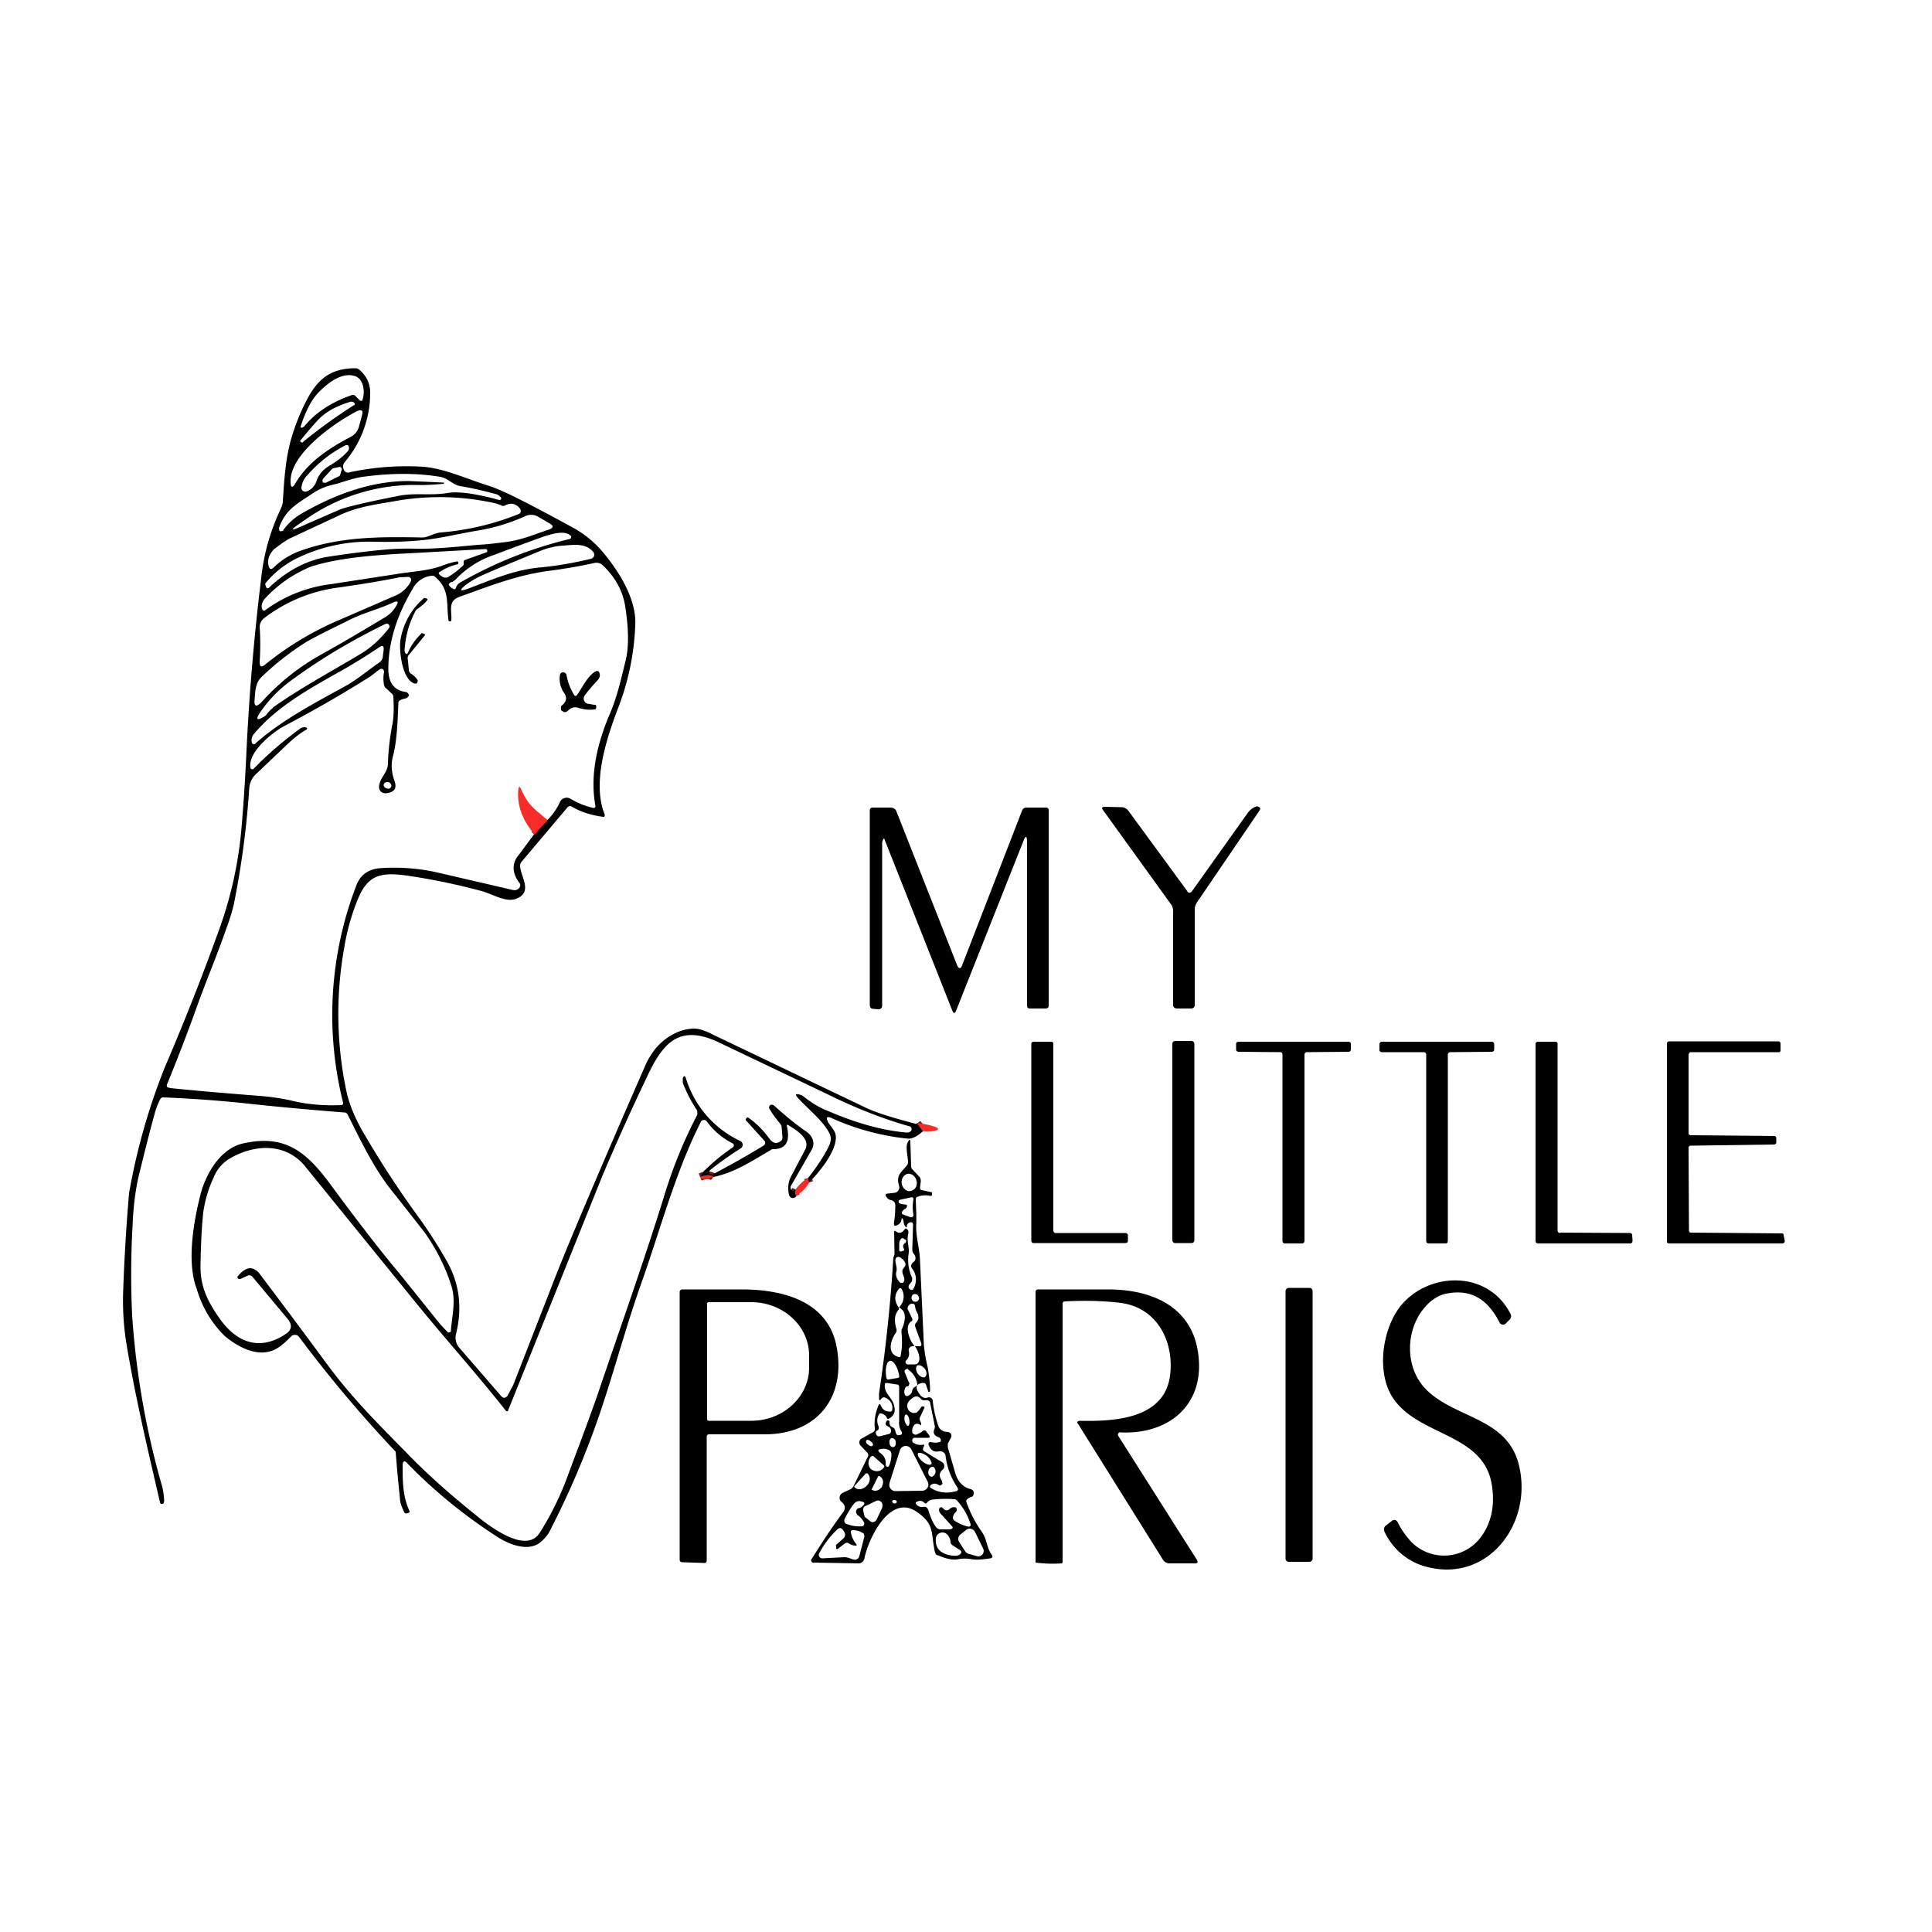 <svg xmlns="http://www.w3.org/2000/svg" viewBox="0 0 500 500"><rect x="0" y="0" width="500" height="500" fill="#fff" /><path d="m237.4 290.7 1.5 2M209.4 306l-.3-1.1m-3.2 2.9c-.2.5-.2 1 .1 1.7m-21.4-4.9c-.8-.6-1.9-.6-3.4 0M138.3 216l3.4-3.7" vector-effect="non-scaling-stroke" fill="none" stroke="#7b1614" stroke-width="2"/><path d="m237.4 290.7 1.5 2c-1.5 1.4-2.8 2-3.8 2a63.8 63.8 0 0 1-19.8-5.3c-1.3-.6-1.6-.3-1 1 .7 1.2 1.9 2.2 2 3.6.3 3.9-4.3 9.4-6.9 12l-.3-1.1c1.6-2 3-4 4.3-6.2 1.1-2 2.3-3.7 1.1-5.7-2-3.5-5.5-6-8.2-9.1-.5-.6-.4-.8.3-.7.6.1 1 .3 1.4.6 2 1.6 4 2.8 6 3.6 6.5 2.8 13.2 5 20.5 5.7.4 0 .7 0 1-.2.3-.2.5-.4.4-.8 0-.3-.2-.5-.5-.6-6.4-1.8-13.5-4.5-21-8.2l-28.3-13.5c-10.5-5-14.7.3-18.8 9.2a601.4 601.4 0 0 0-11.4 25.3L131.5 365c0 .2-.2.3-.4.2h-.1c-7.5-9.5-15.5-18.4-23-27.6a41550.6 41550.6 0 0 1-29.4-36.2c-5-5.6-12.7-5.3-19.1-1.6a10 10 0 0 0-4.2 4.9 32 32 0 0 0-2.7 9.1c-.4 3.7-.6 8-.7 13.1-.2 5.7 1.6 9.5 4.7 14 4.4 6.4 10.4 9 17.4 4.3 1.5-1 1.7-2.3.5-3.8l-9.2-11a1 1 0 0 0-1.1-.3l-2 .9h-.3l-.3-.1a.5.5 0 0 1 0-.7c1.6-1.8 3.3-3 5.4-.8A2397 2397 0 0 1 84.6 353c7 9.5 14.4 16.6 22.2 24.6 6 6 11.7 10.8 18.2 16 3.1 2.3 11.3 8.2 14.6 3.2 2.7-4.2 5.1-9 6.9-13.7 2.8-7.6 5.7-15.1 8.3-22.6 5.6-16.6 11.7-33.6 17-50.7a121 121 0 0 1 8.5-21c.3-.5.2-1.1 0-1.6a34.4 34.4 0 0 1-3.6-7V279c.3-.7.6-.6.8 0a26.5 26.5 0 0 0 14.1 16.3 1.1 1.1 0 0 1 .1 1.9 86.8 86.8 0 0 0-7.9 5.6c-.2.2-.3.4-.2.7 0 .3.4.5.7.4h.2a238.9 238.9 0 0 0 13.1-7.4c.5-.4.6-1 .1-1.4l-4.5-5a.4.4 0 0 1 0-.7l.1-.2h.3c2 1.4 3.9 3.2 5.6 5.6 1 1.2 1.9 1.3 3 .4.2-.2.3-.5.3-.8l-.2-2.6c0-.4-.2-.7-.4-1-1-1.2-2-2.5-2.8-3.9-.2-.4 0-.7.4-1 .3 0 .6 0 .8.2 2.8 2.5 5.5 4.8 8.3 6.7 1.5 1 2.5 2.8 1.5 4.7l-5.4 9.4c-.2.4-.1 1 .3 1.2h.4l.5-.2c-.2.4-.1 1 .2 1.7l-.4.3a1 1 0 0 1-1.5-.7c-.4-1.8-.2-3.3.5-4.7l3.7-7c1.4-2.8-2.3-5-4.2-6.2-.5-.4-.7-.2-.5.4.6 2.9.3 5.6-3.4 5.7-.3 0-.6 0-.8.2-5.6 3.3-9.4 5.8-14.8 7-.8-.6-2-.6-3.4 0 .3-.8.8-1.6 1.4-2 2.1-2.1 4.5-4 7-5.7a.6.6 0 0 0-.1-1 18.8 18.8 0 0 1-6.7-5.7.9.9 0 0 0-1.5.1c-6.7 13.2-10.5 28-15.5 42-3.9 11-7 22.7-10.7 33.6a224 224 0 0 1-12.5 29.5 9.6 9.6 0 0 1-3.5 4.2c-3.2 1.8-7.7 0-10.7-2-8.2-5.3-16-11.6-23-18.8-.8-1-1.3-.7-1.3.5 0 4 0 8 1.8 11.8 0 .1 0 .3-.2.4l-.3.1c-.5.2-.9 0-1-.5-.6-1.2-1-2.4-1-3.4a359.5 359.5 0 0 1-1.1-12 334.7 334.7 0 0 1-25-29.7c-.4-.6-1.3-.7-1.9-.3l-.2.2c-1 1-2 2-3.2 2.8-4.6 3.1-10.2.2-14-3a28 28 0 0 1-7.2-12.2c-2.7-7-.7-17.9 1.1-24.8 1.5-5.4 5.3-11.6 11-12.8 10.8-2.4 16.3 2.2 22.5 10.6 5.9 8 12.1 16.2 18.3 23.6l10.2 12.7 1.9 2c.2.1.6 0 .8-.2v-.3c.3-4 1.4-7.8 0-11.9a50.1 50.1 0 0 0-7-13.7l-7.7-9.8c-5-6-8.5-13.4-12-20.4a1 1 0 0 0-1-.6c-8.9-.7-17.8-1.5-26.8-2.5a341 341 0 0 0-20-1.4c-.2 0-.5.1-.7.4a19 19 0 0 0-1.6 4.3c-1.4 5-2.6 10-3.8 14.8-1 4-1.6 8.6-1.8 13.9a222 222 0 0 0-.1 23 210 210 0 0 0 7.8 44.4c.3 1.2.4 2.4.5 3.6l-.1.5c-.1.2-.3.3-.5.3-.3 0-.4-.1-.5-.4-3.1-13.4-6.5-27.7-8.8-41.8a71 71 0 0 1-.7-13.5c.3-8.3.8-16.5 1.5-24.7a163.6 163.6 0 0 1 9.3-32.7 643.3 643.3 0 0 0 14.4-36.6 103 103 0 0 0 5.4-25.2 488.5 488.5 0 0 0 1.2-18 602 602 0 0 1 3.9-46.7 55 55 0 0 1 5.2-18.2c.2-.6.4-1.1.4-1.7.4-6.1.7-11.9 2.7-17.9 1-3 2.2-5.9 3.6-8.5 2.9-5.4 6.2-8 12.6-8 .3 0 .6.2.8.3 2 1.7 3 3.8 2.9 6.4a27.6 27.6 0 0 1-6.6 17.6c-.2.3-.4.6-.4 1 0 1.2.6 2 1.8 1.6a70 70 0 0 1 18.9-1.4c5.3.4 11 3 16.3 4.7 2.3.7 5 1.9 8.2 3.5 4.8 2.4 9.4 4.9 14 7.4 3 1.6 5.6 3.7 7.7 6.1 4.5 5.3 9.1 12.6 8.7 19.4a66.3 66.3 0 0 1-4.3 21c-3 7.8-7 19.6-3.6 27.9 0 .2 0 .5-.2.6h-.2c-3-.4-5.7-1.2-8.2-2.7a.9.9 0 0 0-1 .2L135 223c-.3.3-.4.8-.4 1.2.3 3 3.3 6.7-1 8.4-2.6 1-6-1.1-8.6-1.9-6.3-1.7-12.8-3.1-19.7-4.1-7.2-1-10.4 0-13 6.9a56.6 56.6 0 0 0-3.2 11.7 96.7 96.7 0 0 0 .7 37.9c.9 3.6 2.6 7.4 5 11.3 4.4 7.5 9 14.4 13.6 20.7a121 121 0 0 1 7.3 11.4c3.2 5.7 4 12 2.3 18.8a4 4 0 0 0 .7 3.3l11 12.7c.6.6 1 .6 1.6 0l1.5-2.8 10.6-27.2c3.5-9 11.3-27.4 23.4-55.1a20 20 0 0 1 3-5c2.3-2.7 6-5 9.9-5 1.3 0 3 .6 5.1 1.7l38.9 18.6c2.8 1.4 7.4 2.8 13.5 4.4ZM91.9 102.4l1.3 1.3h.6v-.2c.7-2 .4-5.4-2-6.2-3.3-1-6.8 1.7-9.1 4-2.4 2.3-3.9 6-4.9 9.1 0 .1 0 .3.2.3.3 0 .5-.2.7-.3 3-3.7 7.2-6.4 12.5-8.2.2 0 .5 0 .7.2Zm-.2 2.4c.2-.1.2-.3 0-.5a1 1 0 0 0-1.1-.3c-3.2 1-6.1 2.3-8.5 4.9a105.3 105.3 0 0 0-4.5 5.3l.2.1c.3.3.5.3.7 0a138 138 0 0 1 13.2-9.5ZM76.5 125c3.1-5.3 8.6-9 14.2-11.9a4.2 4.2 0 0 0 2.2-2.7l.8-3c.3-1.2-.1-1.5-1.3-1-5.8 3-17.4 11-17.2 18.3 0 1.6.5 1.7 1.3.3Zm5.4-.5c.6-1.7 1.7-3 3.4-4s3.2-2.1 4.6-3.6c.3-.3.5-.7.4-1.2 0-.3-.3-.6-.7-.5h-.1a33 33 0 0 0-9.8 7.6c-1 1-1.5 2-1.7 3.4a1 1 0 0 0 1.3 1 4.1 4.1 0 0 0 2.6-2.7Zm4.3-3.3-.3.2-2.3 2.5a1 1 0 0 0 0 1c.3 0 .6.1.8 0l3.2-1.6c.2 0 .3-.2.4-.3l.4-1.3a.6.6 0 0 0-.8-.8l-1.4.3Zm28.7 4c-2.4.2-5 .4-7.6.3a49 49 0 0 0-28.3 9c-4.5 3-4.3 3.3.6 1l8.5-3.7c2-.7 7-1.9 15.2-3.5 4.1-.8 8.3 0 12.4-.7 2.8-.5 7.3.1 13.5 1.8.2 0 .4 0 .5-.3v-.2c0-.2-.2-.3-.3-.4-.4-.4-.8-.6-1.3-.7-3-.8-6-1.5-9-2-2.1-.4-3-2-5.2-2.4-6-1-12.7-1-20 0-2.9.4-5.3 1.5-8 2.1a16 16 0 0 0-5.3 2.4c-3.7 2.5-6.8 4-8.4 8.8l.1.6c.2.2.4.3.7.1.2 0 .3 0 .3-.2 1.3-1.8 2.9-3.2 4.6-4.2 8.6-5 18.3-8.6 28-8.5a884.7 884.7 0 0 1 9 .4v.2Zm14.9 5.6-1.4-.5a65.8 65.8 0 0 0-25.1-.8c-5 .9-10.3 1.5-14.9 3.6l-13.3 6.2c-.6.3-1.8 1-3.6 2.4a5 5 0 0 0-1.9 2.5 4 4 0 0 0-.1 2.2c.2 1 .7 1.1 1.4.4a19 19 0 0 1 6.7-4.2c10.5-3.8 21-3.7 31.8-3.5 1.3 0 3-1.2 4.7-1.3 7.1-.6 13.8-2.2 20.2-4.8.4-.2.6-.6.4-1v-.2c-1.1-1.5-2.4-1.8-4-1a1 1 0 0 1-1 0ZM107.4 142c5.4.1 10.8-.5 16.3-1 2.2-.1 4.6-.4 7-.7 4.2-.5 7.6-2 11.5-3.3 1-.4 1.1-.9.1-1.5l-2.9-1.7a3.6 3.6 0 0 0-3.5-.2c-4 1.8-8 3-12.2 3.7-4.9.8-9.5 2-14.4 2.5-4.2.4-8.4.5-12.5.4a42.6 42.6 0 0 0-20.6 4.6 25 25 0 0 0-7.3 5.9c-.3.3-.3.6-.1 1l.1.3c.1.2.3.3.5.2h.1c4.7-4.5 9.6-7 14.7-8a251 251 0 0 1 13.7-1.8c2.9-.3 6-.5 9.5-.4Zm11.8 8.7a107 107 0 0 1 28.2-11.2c.3 0 .5-.4.4-.7 0 0 0-.2-.2-.2-1.5-1.5-5.2-.3-7 .3a648 648 0 0 0-12.7 4.7 24.3 24.3 0 0 0-10.1 6.5l-.7.5a1 1 0 0 0-.7.3c-.3.2-.3.4-.1.7.3.4.6.6 1 .8.4.2.6 0 .7-.3.2-.6.6-1.1 1.2-1.4Zm1.3.7c-1.7 1.4-1.5 1.7.5 1 6.1-2.3 11.7-4.8 18.3-5.5 4.6-.4 9.1-1.2 13.7-2.3a1.1 1.1 0 0 0 .5-1.8c-2-2.3-5-1.8-7.7-1.6-2 .1-4 .6-5.8 1.3-4.8 2-9.8 4-15 6.3-1.6.7-3 1.5-4.5 2.6Zm-.1-6.5 5.6-2 .1-.2v-.2c0-.3-.2-.4-.5-.4l-19.8 1.1c-8.3.4-18 1.1-25.2 3.4a33 33 0 0 0-12.2 8.5c-.6.8-.8 1.7-.6 2.4.2.6.5.7 1 .3a36 36 0 0 1 16.7-6.6l16.9-2.6c4-.7 8.5-.8 12.3-2.3a22 22 0 0 1 3.5-1c.2 0 .4 0 .4.3v.4a13 13 0 0 0-4.6 1.9c-.6.3-.6.6 0 1l.4.3c.6.4 1.2.4 1.8 0a22 22 0 0 0 3.5-2.7c.2-.2.3-.3.3-.5v-.5c0-.3 0-.5.4-.6Zm18 71 3.3-3.7a16 16 0 0 0 3.2-4.6 1.9 1.9 0 0 1 2.7-.9c1.7 1 3.7 1.9 6 2.4.2 0 .4-.1.5-.3v-.2c-1.5-8 .5-16.3 3.7-23.8 1.9-4.4 2.9-8.9 4-13.4 1.2-4.5.7-9.9 0-14.5-.6-3.8-2.4-7.3-5.6-10.4-.6-.7-1.5-1-2.4-.8-4 .9-7.8 1.5-11.4 2-8.3 1-15.8 4-23.6 6.8-3 1.1-1.8 3.8-2 6 0 .2-.1.3-.3.3h-.2l-.2-.1c-.7-4.5.5-8.1-3.6-11.5a1 1 0 0 0-.7-.2 6.2 6.2 0 0 0-5 3.4c-4.2 7-6.3 14-6.3 20.7 0 3.6 1.5 5.6 4.6 6 .3.1.5.3.6.5.2.2.2.4 0 .6-.2.3-.5.5-.9.6a4 4 0 0 0-1.2.4c-.3.1-.5.4-.5.7-.2 4.6-.3 9.8-1.5 14.2-.4 1.8-.3 3.8.5 6 .7 2-.1 3-2.3 3.2-1 0-1.7-.7-1.7-1.5v-.3c.3-2.5 2.3-3.5 2.3-6a64 64 0 0 1 1.2-10.3c.4-2.3.3-4.6.2-7a1 1 0 0 0-.3-.6l-1.6-1.5c-.3-.2-.4-.5-.5-.8a8.5 8.5 0 0 1 0-3.4c0-.4-.2-.7-.5-.8h-.4c-1.2.7-2 1.6-3.2 2.3-7.3 4.6-14.7 8.8-22.1 12.7-3 1.7-9 6.6-8.4 10.5a.5.5 0 0 0 .9.3c3.5-3.6 7.4-7 11.8-10.2.4-.4.9-.5 1.4-.5.7.1.8.4.1.8-1.7 1-3.1 2.2-4.4 3.4l-8.1 7.7a5.6 5.6 0 0 0-2 4 229 229 0 0 1-4 30c-.5 2.1-1.2 4.3-2 6.4-2.5 7.2-5.5 14.2-8 21.3a489 489 0 0 1-7.3 18.9c-.1.2 0 .6.2.7l.7.2c7.8.8 15.4 1.4 22.8 2 2.9.2 5.6.6 8.4 1.2 4 1 8.4 1.4 13 1.2.3 0 .5-.2.5-.5v-.1a93.3 93.3 0 0 1 3.4-56.2c1-2.7 3-4.2 6-4.5a51 51 0 0 1 15 1.1l19.4 4.5c.8.2 1.5 0 1.9-.7.2-.4.2-.7 0-1-1.8-2.3-2.3-5-.2-7.4l4-5.4Zm-35-66.5c-4.8 1-10 1.8-15.4 2.6a40 40 0 0 0-19.8 8.1 3 3 0 0 0-1 2.1c.2 3 .2 6 0 9.1 0 1.3.4 1.5 1.4.7a81 81 0 0 1 17.7-10.9l15.9-6.9a8 8 0 0 0 4.2-3.9.8.8 0 0 0-.7-1l-2.2.1Zm-20.3 20c5.4-3 10.8-6.2 16.3-9.5a8.2 8.2 0 0 0 3.2-3.2c.6-1 .3-1.3-.8-.8-3.6 1.7-7.4 2.6-11.1 4.4-4 2-7.8 3.8-11.2 5.7a70.8 70.8 0 0 0-11.6 9c-1.8 1.6-1.8 3.6-2 5.9-.2 2 .4 2.2 1.8.8 4.5-5 9.5-9 15.4-12.3Zm-12.6 13.8c7.3-5.2 15.4-9.5 23.2-14.2 2.4-1.5 4.6-3.5 6.6-6 .4-.4.6-.8.5-1-.2-.6-.6-.7-1.1-.5-9 4.4-17 9.2-24.2 14.5a33.9 33.9 0 0 0-8 8.1c-1.5 2.2-1.1 2.6 1.1 1.2.3-.2 1.2-1.6 2-2Zm27.8-15.8a142 142 0 0 1-10 6.2c-7.8 4.4-16.7 9.2-22.7 16.5-.5.7-.6 1.4-.4 2.2.1.2.4.3.6.3l.2-.1c6.7-6 15.3-10.5 23.5-15 3-1.7 5.7-4 8.6-6 .6-.4 1-1 1-1.8l.2-1.7c0-.9-.3-1-1-.6Zm3 36c0-.5-.4-1-1-1s-1 .3-1 .8c0 .4.4.8 1 .9s1-.3 1-.8Z"/><path d="M105 169.1c.1.2.3.2.4 0h.1c.8-2 2-3.6 3.5-5.1.1-.2.4-.2.6 0h.2c.2.2.2.3.1.5l-4.1 5c-.2.2-.3.5-.3.8l.3 3c0 .4.2.8.5 1 .7.4 1.3 1 1.7 1.6.2.3.1.7-.2 1h-.5c-3.3-1-4-8.6-3.7-11a18 18 0 0 1 6-11c.1-.2.2-.2.4-.1l.4.1c.3.1.3.3.1.5-.6.8-1.4 1.4-2.2 2-.3.2-.6.4-.8.8-1.6 3-2.5 6.2-2.8 9.9 0 .4 0 .7.3 1Zm44.3 10.8c1.4-1.9 2.9-5.3 5-6.2.4-.1.7 0 .8.4.3.7.1 1.3-.4 1.9a48.6 48.6 0 0 0-3.4 4 1.4 1.4 0 0 0 .7 2.1l1.8.3c.3 0 .5 0 .5.4v.2c0 .4-.1.6-.5.6-1.4.2-2.7 0-4.1-.4-1.1-.4-2 0-2.8.8-.5.4-.9.4-1.4 0-.3-.1-.4-.4-.3-.9 0-.2 0-.4.3-.6 1.2-1 1.3-2.1.4-3.3a6.3 6.3 0 0 1-1-4.4c0-.3.2-.6.4-.7s.6-.2.8 0c.3.1.4.3.5.5.3 1.9 1 3.6 2 5.3a.4.4 0 0 0 .7 0Z"/><path d="m141.7 212.3-3.4 3.6c-3-3.5-4.4-7.1-4.2-11 0-1.6.4-1.7 1-.1 1.2 2.6 2.6 4.2 4.8 5.9l1.8 1.6Z" fill="#f52c28"/><path d="M307.4 230.8c.2.3.5.3.8.1h.1l14.6-20.5c.5-.7 1.2-1.3 2-1.6.4-.2.7-.1 1 .1.3.2.3.5.1.8l-16.2 23.8c-.4.6-.6 1.2-.6 1.9V260c0 .7-.4 1-1 1h-3.5c-.8 0-1.1-.4-1.1-1v-24.4c0-.5-.2-1-.5-1.5l-17.6-24.4c-.5-.6-.3-.9.5-.9l4.3.1c.6 0 1.3.4 1.7.9l15.4 21Zm-59.7 19c.5 1 .9 1 1.3 0l15.5-40c.2-.5.6-.8 1.1-.8h5.2c.3 0 .6.3.6.6v50.6c0 .6-.3.8-.9.8h-4c-.5 0-.7-.3-.7-.8V218c0-1.8-.4-1.9-1-.2l-17.3 43.6c-.4 1-.7 1-1.1 0l-17.5-44.2c0-.2-.2-.2-.3 0a2 2 0 0 0-.3 1.2v41.8c0 .7-.4 1-1 1l-1.2-.1c-.7 0-1-.4-1-1.1v-50.3c0-.4.3-.7.7-.7h4.7c.7 0 1.3.4 1.5 1l15.7 39.8Z"/><rect x="303.4" y="269.4" width="5.7" height="52.3" rx=".7" ry=".7"/><path d="M291.9 319.7v1.5c0 .3-.3.5-.6.5h-23.9a.6.6 0 0 1-.5-.5s0-51 0-51c0-.4.3-.6.6-.6h4.6c.3 0 .5.2.5.5v48.4c0 .3.3.6.6.6h18.1c.3 0 .6.3.6.6Zm39.5-47.4-10.9-.1a.6.6 0 0 1-.6-.6s0-1.5 0-1.5c0-.3.3-.5.6-.5H349c.3 0 .6.2.6.6v1.4c0 .4-.3.6-.6.6l-10.8.1c-.3 0-.6.3-.6.6v48.3c0 .3-.3.6-.6.6h-4.5a.6.6 0 0 1-.6-.6v-48.3c0-.3-.2-.6-.5-.6Zm37.1 0h-10.9a.6.6 0 0 1-.6-.7v-1.4c0-.3.3-.6.6-.6h28.5c.3 0 .6.3.6.6v1.4c0 .4-.3.6-.6.6l-10.8.1c-.3 0-.6.3-.6.6v48.3c0 .3-.2.6-.5.6h-4.5a.6.6 0 0 1-.6-.6v-48.3c0-.3-.3-.6-.6-.6Zm35.3 46.7 18 .1c.3 0 .6.2.6.5l.1 1.5c0 .4-.2.6-.5.7h-24a.6.6 0 0 1-.6-.6v-51c0-.4.3-.6.6-.6h4.5c.3 0 .6.2.6.5v48.4c0 .3.3.6.6.6Zm33.2-46.2v20.5c0 .3.3.5.6.5l21.6.2c.3 0 .5.3.5.5v1.3c-.1.2-.3.4-.6.4l-21.6.3c-.2 0-.5.2-.5.5l.1 21.5c0 .3.2.5.5.5l23.5.2c.3 0 .5.1.5.4l.3 1.6c0 .3-.2.5-.5.6h-29.5a.5.5 0 0 1-.5-.5V270c0-.2.2-.5.5-.5h28.4c.3 0 .5.3.5.6v1.7c0 .3-.1.5-.4.5h-22.9c-.2 0-.4.2-.4.5Z"/><path d="M237.4 290.7c1.8.1 3.5.5 5 1.1.5.3.5.5 0 .7a7 7 0 0 1-3.6.2l-1.5-2Z" fill="#f52c28"/><path d="M237.4 358.5c-.1-1.6-.9-3-2.3-4-.2-.3-.4-.3-.7-.1-.3.2-.4.5-.2.9l1 2.4c.2.3.2.5 0 .7 0 .3-.2.4-.4.4-.3 0-.5.2-.6.6a2 2 0 0 0 0 1.6c.3.3.5.4.9.2.6-.3 1-.9 1-1.5.2-.3.3-.6.6-.7l.7-.5c-.3.5-.2 1 .1 1.5.5 1 1.3 2.1 2.5 1.7a1 1 0 0 1 1.4 1 30 30 0 0 0 1.4 6.2c.3 1 1.1 1.6 2.4 1.7a1 1 0 0 1 .9 1.5l-.8 1.5v1l2 6.9c.7 2 1.9 3.3 3.6 3.8 1 .2 1.3.8 1 1.6 0 .2-.2.4-.5.5-.4.1-.8.3-1.2.7-.1.1-.2.4-.1.6 1 2.9 2.4 5.5 4.1 7.9 1.3 1.9 1.1 4 2.5 5.8.2.3.2.6-.1.8l-.3.1c-1.6.2-3.3.5-5 .2a9.2 9.2 0 0 0-3.2 0c-1.8.4-3.7-.3-5.4-1-.4 0-.7-.5-.8-1-1-5 0-7.2-4.9-10.4-7-4.5-12.5 7.8-13.3 12.3-.2.7-.8 1.2-1.5 1.2l-11.5-.2a.6.6 0 0 1-.6-1c2.5-4 5.1-8 8-11.9.8-1 .7-2-.3-2.8a1.4 1.4 0 0 1 .2-2.3l2.1-1c.3-.1.5-.4.7-.6l3.8-7.8c.2-.4.1-.7-.1-1l-1.8-1.9c-.4-.4-.4-1.2 0-1.6l.3-.2 3-1.7c.3-.2.5-.5.4-1-.2-1.9.1-3.9 1-6 .2-.3.3-.3.5 0 .5 1.3 1.4 1.8 2.6 1.7.2 0 .4-.2.4-.4.2-1.4-.3-2.4-1.6-3.1-.5-.3-1-.2-1.3.3-.3.4-.4.3-.5 0v-1.5a397.5 397.5 0 0 0 3.7-35.2c.2-.3.3-.7.3-1.2l-.1-5.2c0-.5.1-.6.5-.3.8.6 1.5.4 2.2-.5.2-.3.4-.4.7 0 .3.2.3.5.3.9-.6 2.2.4 3.7 0 5.7a11 11 0 0 0 1 6l-.1.8-.8 1c-.1.4-.1.8.2 1l.2.1c.2.2.5.2.7 0 1-1.6 1-3.7-.1-5.2-.6-.7-.5-1.3.2-1.9.4-.2.6-.7.5-1.2 0-.4-.3-.8-.5-1-.2-.3-.3-.6-.3-1l.2-6.5c0-.3-.2-.6-.5-.6h-.1c-.6.1-1 .5-1 1.1 0 .1 0 .2-.2.2-.8-.8-.5-1.2-.8-2-.2-.5-.4-.4-.4 0s-.3 1-.8 1.3c-1 .6-1.3.3-1.1-.7.2-1.4.3-2.9.3-4.3 0-.7-.4-1.1-1-1.3-.7-.1-1.1-.5-1.4-1-.2-.4 0-.7.4-.7l1.8-.2a1.4 1.4 0 0 0 1.2-1.7c-.9-2.9.5-3.5 2-5.4.2-.3.3-.5.3-.8 0-1.5-.8-4.1 0-5.3.3-.7.6-.7.6.1l.2 6.2c0 .3.1.6.3.8l1.7 1.8c.4.4.5.8.5 1.3l-.2 1.6c0 .4.1.7.5.7l2.3.5c.2 0 .3.1.3.3v.4c0 .2-.2.3-.4.3a5.8 5.8 0 0 0-3.3.2c-.4.1-.5.4-.5.8.1 2.3.2 4.6.1 6.8 0 3.2.9 5.9 1 9l1 21.8c.2 2 .5 3.8 1 5.8.3 1.9.6 4 .6 6 0 .2 0 .2-.2.3h-.3v-.2l-.5-1.5a.8.8 0 0 0-.6-.6c-.6 0-1.2.1-1.7.6Zm-1.6-50.3c1.1-.3 1.7-1.4 1.4-2.6-.3-1.3-1.4-2-2.4-1.8-1 .3-1.7 1.5-1.4 2.7.3 1.2 1.4 2 2.4 1.7Zm-1.2 3.6c.2.1.2.3 0 .7l-.2.3c-.5.2-.8.5-1 .9 0 .3 0 .5.3.6l1.9.7a.6.6 0 0 0 .8-.6 11 11 0 0 1 0-4c0-.5-.2-.6-.7-.5l-2.8.6a.5.5 0 0 0-.1.9c.4.2.9.3 1.4.3l.4.1Zm-.4 10c.3-.3.4-.7.2-1h-.2c-.4-.4-.7-.5-1-.2-.7.7-.4 1.8-.5 2.7 0 .4.1.6.5.6l.6-.2c.3-.2.3-.4.1-.6-.3-.5-.2-1 .3-1.4ZM232 329c-.3 1 0 2 1 3h.7c1.2-1.4-1.2-2.6.4-4.1.2-.3.3-.6.2-1a3 3 0 0 0-1.4-1.5.8.8 0 0 0-1.1.3l-.1.5c.1 1 .5 1.9.3 2.8Zm.5 10c-1.2 1.6-1 3.1-.5 5 .1.3 0 .7-.2 1-1.3 1.8-2.4 5.4.8 6.2.3 0 .5 0 .5-.4.4-2 .4-4 .2-6v-.6c.8-1.7 1.6-4.5-.3-5.6-.3 0-.3-.3-.1-.5a3.9 3.9 0 0 0 .5-4.4.5.5 0 0 0-.6-.3l-.2.2c-1.2 1.5-1.2 3.1 0 4.8v.6Zm5.3-3.1c0-.5-.4-1-1-1s-.9.4-.9 1c0 .5.4 1 1 1 .5 0 1-.5 1-1Zm-.6 12.5h1c.3-.2.3-.5.2-.8l-1.6-4.4c0-.3 0-.6.3-.9.3-.3.5-.7.6-1.2l-.1-.9c-.4-.7-.7-1.4-.8-2.2 0-.4-.3-.6-.7-.6-.5 0-.8.2-1.1.7a1 1 0 0 0 0 .9l1 2.1c.2.4.2.7-.2.9-1.8 1.2-.4 4.8.6 6 .3.3.2.4-.1.4a1 1 0 0 0-.7.2c-.4.3-.5.6-.4 1 .2 1 0 1.8-.7 2.5a.6.6 0 0 0 .4 1h1.8c.4 0 .7-.1.9-.4.8-1 0-3-.6-4-.3-.3-.2-.4.2-.3ZM230 357l2.4-.4c.2 0 .4-.3.3-.5v-.1c-.4-2.3-1.5-4-2.4-3.8-.9.2-1.3 2.1-.9 4.4.1.3.3.5.6.4Zm9.4-.7c.5-.3.5-1.2 0-2-.7-.8-1.5-1.2-2-.9-.5.4-.4 1.3.1 2.1.6.8 1.5 1.2 2 .8Zm-9.9 10.6a2 2 0 0 0-1.5-1.1c-.2 0-.4 0-.5.2-.6 1-.6 2.1-.1 3.2v.4c0 .3-.1.5-.4.6-.3.2-.4.5-.3.9.2.5.5.7 1 .6l2.4-.6c.3-.1.5-.4.5-.7 0-.6-.2-1-.9-1.3a.7.7 0 0 1-.5-.7c.1-.5.3-.8.5-.8.4 0 .6.2.5.5 0 .6.2 1 .8 1.3.3.1.5.3.6.6l.3 1c.2.4.5.5.9.4l.4-.1c.2-.1.3-.4.2-.6v-.1a4 4 0 0 1-.7-2.8V359c0-.4-.2-.7-.6-.7l-2.6-.4c-.3 0-.5.1-.5.4-.3 2.3 2 3.4 2.4 5.5.4 1.5 0 2.6-1.3 3.3-.2.2-.4.1-.6-.1Zm8.7 1.8-.6-.2a1 1 0 0 0-1 .3c-.4.5-.6 1-.5 1.8 0 .4.5.7.9.7h.1c.7-.3 1.3-.6 1.8-1a.5.5 0 0 1 .7 0l.9 1.2c.2.4.1.6-.3.6H237a.7.7 0 0 0-.4 1.4c.6.4 1.3.5 2.2.4.4-.1.5 0 .3.4l-.2.5c-.1.3 0 .6.3.8l4.6 2.8a1.2 1.2 0 0 1 .2 1.9c-1 .9-1 1.8-.3 2.8l.2.8c0 .1 0 .2-.2.3-.2.3-.5.3-.8.1-.8-.5-1.4-.4-2 0-.3.3-.3.6 0 .8 2 1.2 4 1.5 6.6.8.3 0 .5-.4.4-.7l-.1-.2a18.7 18.7 0 0 1-3.1-8.3c-.1-.7-.8-1.2-1.6-1.1h-.1c-1.3.3-2.2-.3-2.7-1.8a.5.5 0 0 1 .6-.6c.7.2 1.5.2 2.3 0 .2 0 .3-.2.3-.5a1 1 0 0 0-.7-.8c-1-.4-1.4-1-1-2 .1-.2.2-.6.1-1l-1.2-5.9c0-.3-.3-.5-.6-.6a6 6 0 0 0-1 0 1 1 0 0 1-.8-.4c-.7-.8-1.5-.8-2.4 0-1.1.8-1.4 1.8-.8 2.9.5.7 1.4 1 2.2.6l.5-.5.6-.8c0-.1.1-.2.3-.2h.3c.3 0 .3.2.2.4L238 367v.4l.4 1c0 .4 0 .5-.3.4Zm-3.2.3c.3 0 .5-.8.3-1.6-.1-.8-.5-1.4-.8-1.3-.4 0-.5.7-.4 1.5.2.8.6 1.5 1 1.4Zm-3.8 5.5c.4 0 .7-.6.6-1.3 0-.6-.5-1.1-1-1-.4 0-.7.6-.6 1.2 0 .7.5 1.2 1 1.1Zm-5.3-.4c.1-.2 0-.7-.5-1-.5-.5-1-.6-1.2-.3-.2.3 0 .8.5 1.1.4.4 1 .5 1.1.2Zm4.3 9.8a1.6 1.6 0 0 0 1.5 2l7-.1a1.6 1.6 0 0 0 1.4-2.3l-4.3-8.5a1.6 1.6 0 0 0-2.9.3l-2.7 8.5Zm.5-7.5c0-.6-.3-1-.8-1.2-.7-.3-1.2-.3-1.8-.2-1 .1-1 .5-.2 1.1a3 3 0 0 1 1.3 2.9l.1.4.3.2c.2 0 .4 0 .5-.3.4-.9.6-1.9.6-3ZM241 379c.3-.4-.2-1.4-1.1-2.2-1-.7-2-1-2.3-.7-.3.4.2 1.3 1.1 2.1 1 .8 2 1.1 2.3.7Zm-12.3.2-2.6-2.3a.4.4 0 0 0-.6 0l-.1.1c-.9 1-.8 2.4 0 3.2 1 .8 2.4.7 3.2-.2l.1-.2c.2-.1.2-.4 0-.6Zm12.2 3c.5 0 1-.4 1.2-1.1.1-.7-.2-1.4-.7-1.5-.5 0-1 .4-1.1 1-.2.8.1 1.4.6 1.5Zm-16.8-.9-3 3.3v.3l.2.1c.7.7 2 .5 2.9-.4l.3-.3c.8-1 .8-2.2 0-3h-.4Zm3.2.7-1.7 3.4v.2h.1c1 .5 2 0 2.6-.9v-.2c.5-1 .2-2-.7-2.5h-.3Zm16.6 8.2c.7.8 1.3.9 2 .2.4-.3.8-.4 1.3-.3.3 0 .4.3.4.8l-.2.4c-.5.4-.7.9-.8 1.4 0 .4.2.7.5.9a11 11 0 0 0 3.5 1.5c.3 0 .5-.1.6-.3v-.3a16 16 0 0 0-3.4-6c-.2-.3-.5-.5-.8-.5a29 29 0 0 0-5.7.1 2 2 0 0 0-1.4.8c-.2.2-.4.3-.7 0-.5-.5-1.1-.6-1.8-.3-.5.2-.5.4-.2.8.5.5 1 .7 1.7.6.7-.2 1.2.2 1.4 1 .5 1.5 1 2.9 1.8 4 .3.5.8.8 1.3.8h2.4c.8-.1 1-.5.4-1l-2.8-3.1c-.3-.4-.5-.8-.3-1.3a.5.5 0 0 1 .8-.2Zm-11.8-1.5c0-.2-.2-.5-.5-.5s-.6 0-.7.3c0 .3.2.5.5.6.4 0 .6-.1.7-.4Zm-10.3 3.2a1 1 0 0 1 .4-1.6c.4 0 .8-.3 1.1-.6.6-.5.5-1-.3-1.1-.9-.3-1.6 0-2.1.7a24 24 0 0 0-2.3 3.8 1 1 0 0 0 .4 1.3h.1a9 9 0 0 0 4 .6.7.7 0 0 0 .5-1 5 5 0 0 0-1.8-2Zm6.5-1.9a1.2 1.2 0 0 0-1.5-1.6l-2.7 1.3c-.6.2-.8.7-.7 1.3l.3 1.2c0 .3.2.5.4.6l1 .8c.4.5 1.2.4 1.6-.1l.2-.3 1.5-3.2Zm-12 10c0-.2.1-.3.2-.3l1.6-1.4c.7-.6.8-1.2.3-2l-.2-.3c-.5-.7-1-.7-1.6-.1a24 24 0 0 0-4.6 6.1.9.9 0 0 0 .8 1.3l5.7-.3c1 0 1.6.4 2.4.6.7.2 1.3-.2 1.5-.9l1.3-5c0-.5-.1-.9-.5-1-.8-.5-1.7-.7-2.6-.7-.2 0-.5.3-.4.5a6 6 0 0 0 1.4 3.1c.2.3.2.4-.2.4-.7 0-1.3-.3-1.8-.6a.8.8 0 0 0-.9 0l-1.8 1.4c-.3.2-.5.1-.5-.2v-.7Zm33.5 1.5c.2.3.5.5.8.6l2.1.6a1.4 1.4 0 0 0 1.7-2l-2.1-4.3c-.4-.7-1.3-1-2-.6l-.2.1-1.5 1.2c-.6.4-.8 1.3-.4 1.9l1.6 2.5Zm-3.8-2.3a3 3 0 0 0-1-2.2c-.7-.6-1.8-.5-2.4.2-.2.2-.4.6-.4 1-.2 2.2.9 3.6 3.2 4.2 1 .2 2.3.5 3.1-.2.3-.2.4-.6.1-.9l-.1-.1-2-1.3a1 1 0 0 1-.5-.7Z"/><path d="M184.6 304.6c-2 .7-3.1.7-3.4 0 1.5-.6 2.7-.6 3.4 0Zm24.4.3.4 1.2a10 10 0 0 1-3.4 3.4 2 2 0 0 1-.1-1.7 13 13 0 0 1 3.2-3Z" fill="#f52c28"/><path d="M374.8 334.7c-2.8.4-5.2 2.2-7.2 5.1-4 6.1-3.7 15.1 2 20.3 7.6 7 20.3 7 23.4 18.7 4.1 15.6-8.5 32-25.4 26.2a16.6 16.6 0 0 1-9.2-8.4c-.4-.7-.3-1.4.4-1.9l1.3-1c.7-.6 1.3-.4 1.7.4.8 1.7 2 3.3 3.3 4.8a11.9 11.9 0 0 0 18.7-1.9c2.1-3.2 3-7.2 2.4-11.9-1.6-14.2-18.5-13.1-25.5-23-4.7-6.7-3-18.4 2-24.4 7.4-8.7 22.5-8.9 28.2 2.3.3.6.2 1.1-.3 1.6l-1 1a1 1 0 0 1-1.5-.3c-2.8-5.5-6.8-8.7-13.3-7.6Z"/><rect x="300.8" y="365.3" width="70.9" height="7" rx=".8" ry=".8" transform="rotate(-90 336.2 368.8)"/><path d="M183.4 371.2c-.2 0-.5.3-.5.5v32.1c0 .4-.2.7-.6.7l-5.8-.2a.6.6 0 0 1-.6-.6v-69.4c0-.3.3-.6.7-.6H192c10.5 0 22.3 3 24.5 14.8 2.5 13-4.9 22.8-18.8 22.7h-14.2Zm-.4-33.8v29.8c0 .2.1.5.4.5h11c8.3 0 15-6.2 15-13.8v-3.1c0-7.6-6.7-13.8-15-13.8h-11c-.2 0-.4.2-.5.4Zm106.4 34.2 20.3 32c.4.7.3 1-.5 1h-6.5a2 2 0 0 1-1.7-.9l-22-35.2c-.3-.2-.2-.6 0-.7l.4-.1c9 .2 22.6-.4 23.5-12.6.7-8.6-3.8-16.7-12.8-17.9-4-.5-8.8-.7-14.5-.4-.4 0-.6.3-.6.6v67l-.2.2a34.9 34.9 0 0 1-6.8-.2v-70c0-.5.2-.7.8-.7h18c10.8 0 21.3 4.1 23.2 16 2.2 13.6-7.3 21.6-20 21-.4-.1-.6.2-.7.5l.1.4Z"/></svg>